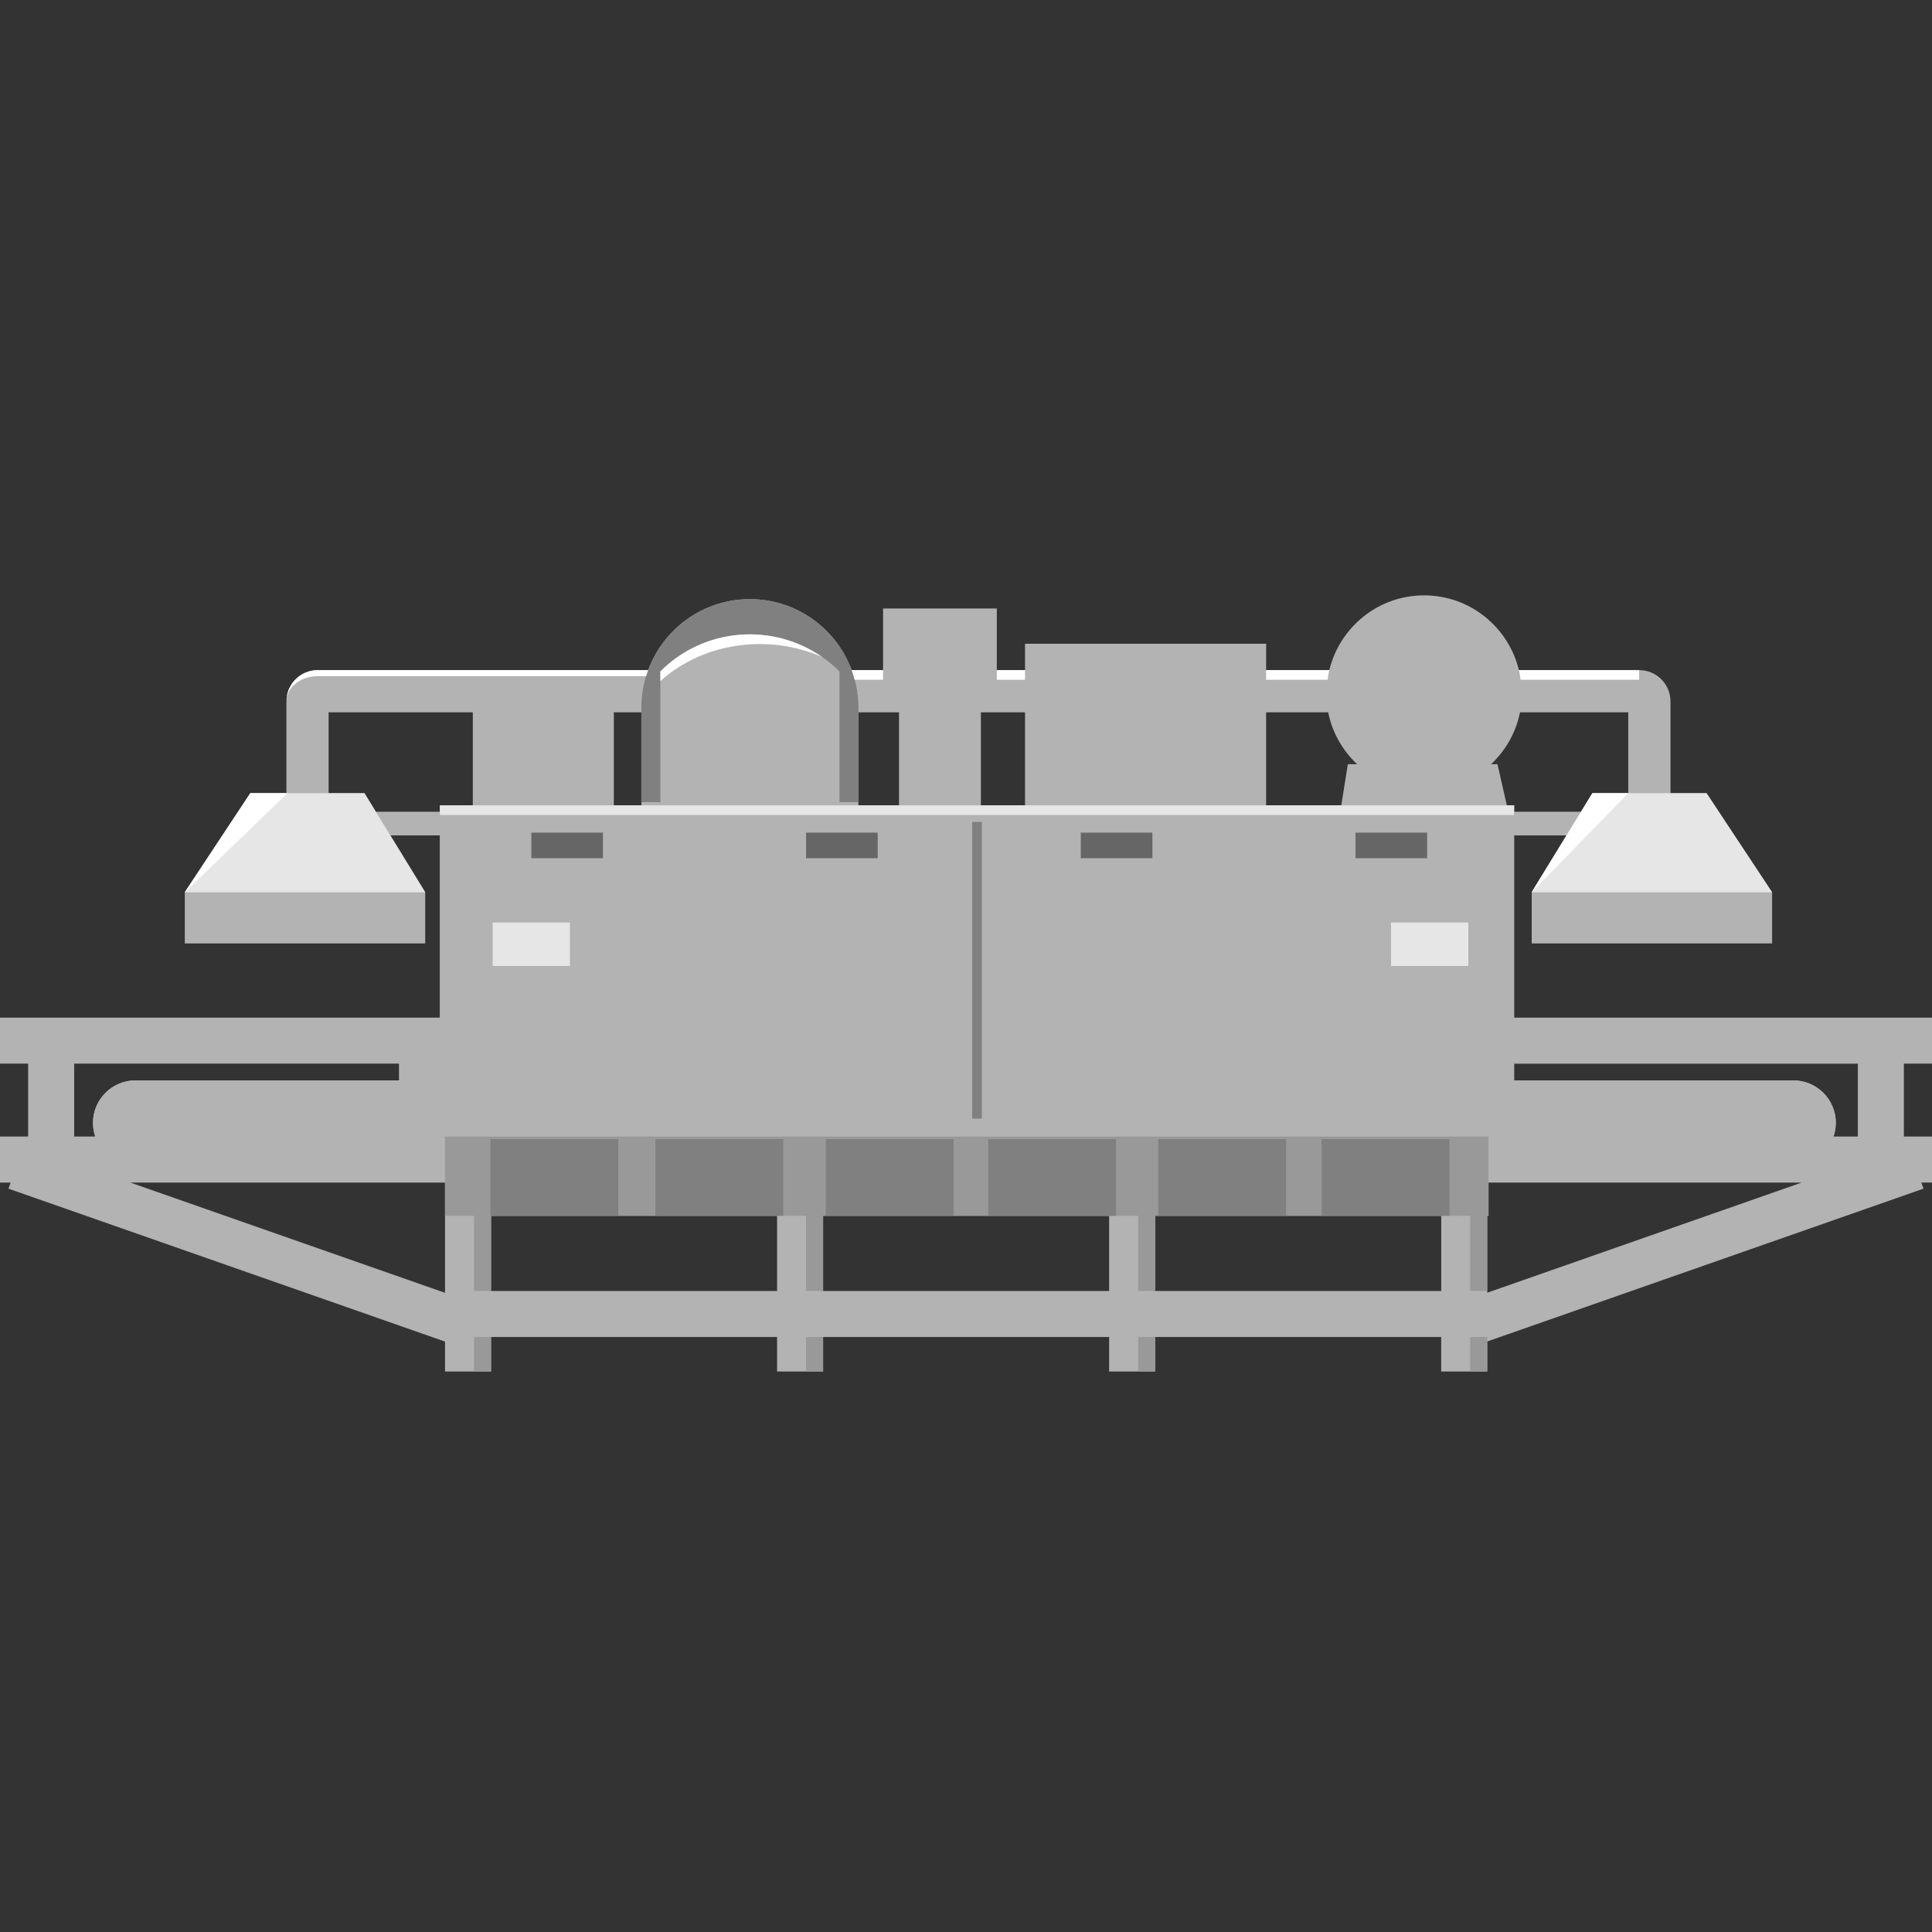 <svg version="1.1" id="Layer_1" xmlns="http://www.w3.org/2000/svg" xmlns:xlink="http://www.w3.org/1999/xlink" x="0px" y="0px" viewBox="0 0 100 100" xml:space="preserve"><rect x="0" y="0" width="100" height="100" fill="#333333" stroke="none"/><desc>Copyright Opto 22</desc> 
<g>
<g id="shape">
	<path fill="#B3B3B3" d="M100,55.054v-2.383H78.369v-9.432h2.716l-1.805,2.946v2.648h12.444v-2.648l-3.394-5.13h-1.866v-4.75
		c0-0.895-0.725-1.62-1.62-1.62h-6.225c-0.539-2.217-2.524-3.869-4.907-3.869c-2.383,0-4.367,1.652-4.907,3.869h-3.27v-1.364H53.055
		v1.364h-1.461v-3.189h-5.886v3.189H44.08c-0.792-2.143-2.847-3.674-5.265-3.674c-2.418,0-4.473,1.531-5.265,3.674H16.445
		c-0.895,0-1.62,0.725-1.62,1.62v4.75h-1.866l-3.394,5.13v2.648h12.444v-2.648l-1.805-2.946h2.567v9.432H0v2.383h1.456v3.773H0
		v2.383h0.549l-0.11,0.315l22.595,7.915v1.549h2.383v-1.787h14.804v1.787h2.383v-1.787h14.804v1.787h2.383v-1.787h14.804v1.787
		h2.383v-1.554l22.583-7.911l-0.11-0.315H100v-2.383h-1.456v-3.773H100z M78.675,36.87h5.603v4.185h-1.855l-0.588,0.96h-3.466
		v-0.331h-0.376l-0.484-2.129h-0.33C77.928,38.847,78.467,37.921,78.675,36.87z M65.534,36.87h3.213
		c0.208,1.051,0.747,1.977,1.496,2.685h-0.479l-0.339,2.129h-3.891V36.87z M50.77,36.87h2.285v4.814H50.77V36.87z M44.432,36.87h2.1
		v4.814h-2.1V36.87z M31.772,36.87h1.425v4.814h-1.425V36.87z M19.452,42.015l-0.588-0.96h-1.855V36.87h7.464v4.814h-1.704v0.331
		H19.452z M4.937,58.827H3.839v-3.773h16.812v0.865H7.016c-1.217,0-2.204,0.987-2.204,2.204C4.812,58.371,4.862,58.605,4.937,58.827
		z M6.747,61.21h16.287v0.993v0.728v3.889v0.096L6.747,61.21z M25.417,66.82v-3.889h6.586h1.919h6.299v3.889H25.417z M42.604,66.82
		v-3.889h0.138h6.619h1.787h6.26v3.889H42.604z M59.792,66.82v-3.889h0.16h6.619h1.837h6.189v3.889H59.792z M76.979,66.911V66.82
		v-3.889h0.066V61.21h16.208L76.979,66.911z M96.161,58.827h-1.263c0.075-0.222,0.125-0.456,0.125-0.703
		c0-1.217-0.987-2.204-2.204-2.204h-14.45v-0.865h17.792V58.827z"></path>
</g>
<g id="light">
	<rect x="22.769" y="41.684" fill="#B3B3B3" width="55.6" height="17.276"></rect>
	<rect x="22.769" y="41.684" fill="#E6E6E6" width="55.6" height="0.5"></rect>
	<rect x="25.5" y="47.75" fill="#E6E6E6" width="4" height="2.25"></rect>
	<rect x="72" y="47.75" fill="#E6E6E6" width="4" height="2.25"></rect>
	<polygon fill="#E6E6E6" points="82.423,41.055 88.329,41.055 91.723,46.185 79.279,46.185 	"></polygon>
	<polygon fill="#E6E6E6" points="18.864,41.055 12.958,41.055 9.564,46.185 22.008,46.185 	"></polygon>
</g>
<g id="dark">
	<rect x="23.034" y="58.827" fill="#999999" width="54.011" height="4.104"></rect>
	<path fill="#808080" d="M38.815,31.011c-3.102,0-5.617,2.515-5.617,5.617v4.891h0.981v-6.767c2.56-2.56,6.712-2.56,9.272,0v6.767
		h0.981v-4.891C44.432,33.526,41.917,31.011,38.815,31.011z"></path>
	<circle fill="#B3B3B3" cx="7.016" cy="58.124" r="2.204"></circle>
	<circle fill="#B3B3B3" cx="92.818" cy="58.124" r="2.204"></circle>
	<line fill="none" stroke="#808080" stroke-width="0.5" stroke-miterlimit="10" x1="50.569" y1="42.544" x2="50.569" y2="57.9"></line>
	<g>
		<rect x="24.534" y="62.203" fill="#999999" width="0.883" height="4.617"></rect>
		<rect x="24.534" y="69.202" fill="#999999" width="0.883" height="1.787"></rect>
		<rect x="41.721" y="69.202" fill="#999999" width="0.883" height="1.787"></rect>
		<rect x="41.721" y="62.203" fill="#999999" width="0.883" height="4.617"></rect>
		<rect x="58.909" y="69.202" fill="#999999" width="0.883" height="1.787"></rect>
		<rect x="58.909" y="62.203" fill="#999999" width="0.883" height="4.617"></rect>
		<rect x="76.096" y="62.203" fill="#999999" width="0.883" height="4.617"></rect>
		<rect x="76.096" y="69.202" fill="#999999" width="0.883" height="1.787"></rect>
	</g>
</g>
<g id="shadow">
	<rect x="25.384" y="58.96" fill="#808080" width="6.619" height="3.971"></rect>
	<rect x="33.922" y="58.96" fill="#808080" width="6.619" height="3.971"></rect>
	<rect x="42.742" y="58.96" fill="#808080" width="6.619" height="3.971"></rect>
	<rect x="51.148" y="58.96" fill="#808080" width="6.619" height="3.971"></rect>
	<rect x="59.951" y="58.96" fill="#808080" width="6.619" height="3.971"></rect>
	<rect x="68.407" y="58.96" fill="#808080" width="6.619" height="3.971"></rect>
	<g>
		<rect x="27.502" y="43.096" fill="#666666" width="3.707" height="1.324"></rect>
		<rect x="41.722" y="43.096" fill="#666666" width="3.707" height="1.324"></rect>
		<rect x="55.941" y="43.096" fill="#666666" width="3.707" height="1.324"></rect>
		<rect x="70.161" y="43.096" fill="#666666" width="3.707" height="1.324"></rect>
	</g>
</g>
<g id="hlight">
	<rect x="51.594" y="34.685" fill="#FFFFFF" width="1.461" height="0.5"></rect>
	<path fill="#FFFFFF" d="M78.618,34.685c0.04,0.163,0.064,0.331,0.087,0.5h6.138v-0.5H78.618z"></path>
	<path fill="#FFFFFF" d="M33.55,34.685L33.55,34.685H16.445c-0.895,0-1.62,0.725-1.62,1.62c0-0.722,0.725-1.307,1.62-1.307H33.44
		C33.472,34.891,33.512,34.789,33.55,34.685z"></path>
	<path fill="#FFFFFF" d="M68.804,34.685h-3.27v0.5h3.183C68.74,35.016,68.764,34.849,68.804,34.685z"></path>
	<path fill="#FFFFFF" d="M44.08,34.685L44.08,34.685c0.06,0.163,0.113,0.33,0.158,0.5h1.47v-0.5H44.08z"></path>
	<path fill="#FFFFFF" d="M34.179,34.752v0.5c2.265-2.035,5.646-2.447,8.37-1.247C39.993,32.228,36.458,32.473,34.179,34.752z"></path>
	<polygon fill="#FFFFFF" points="14.875,41.055 12.958,41.055 9.564,46.185 	"></polygon>
	<polygon fill="#FFFFFF" points="79.279,46.185 82.423,41.055 84.278,41.055 	"></polygon>
</g>
</g>
</svg>